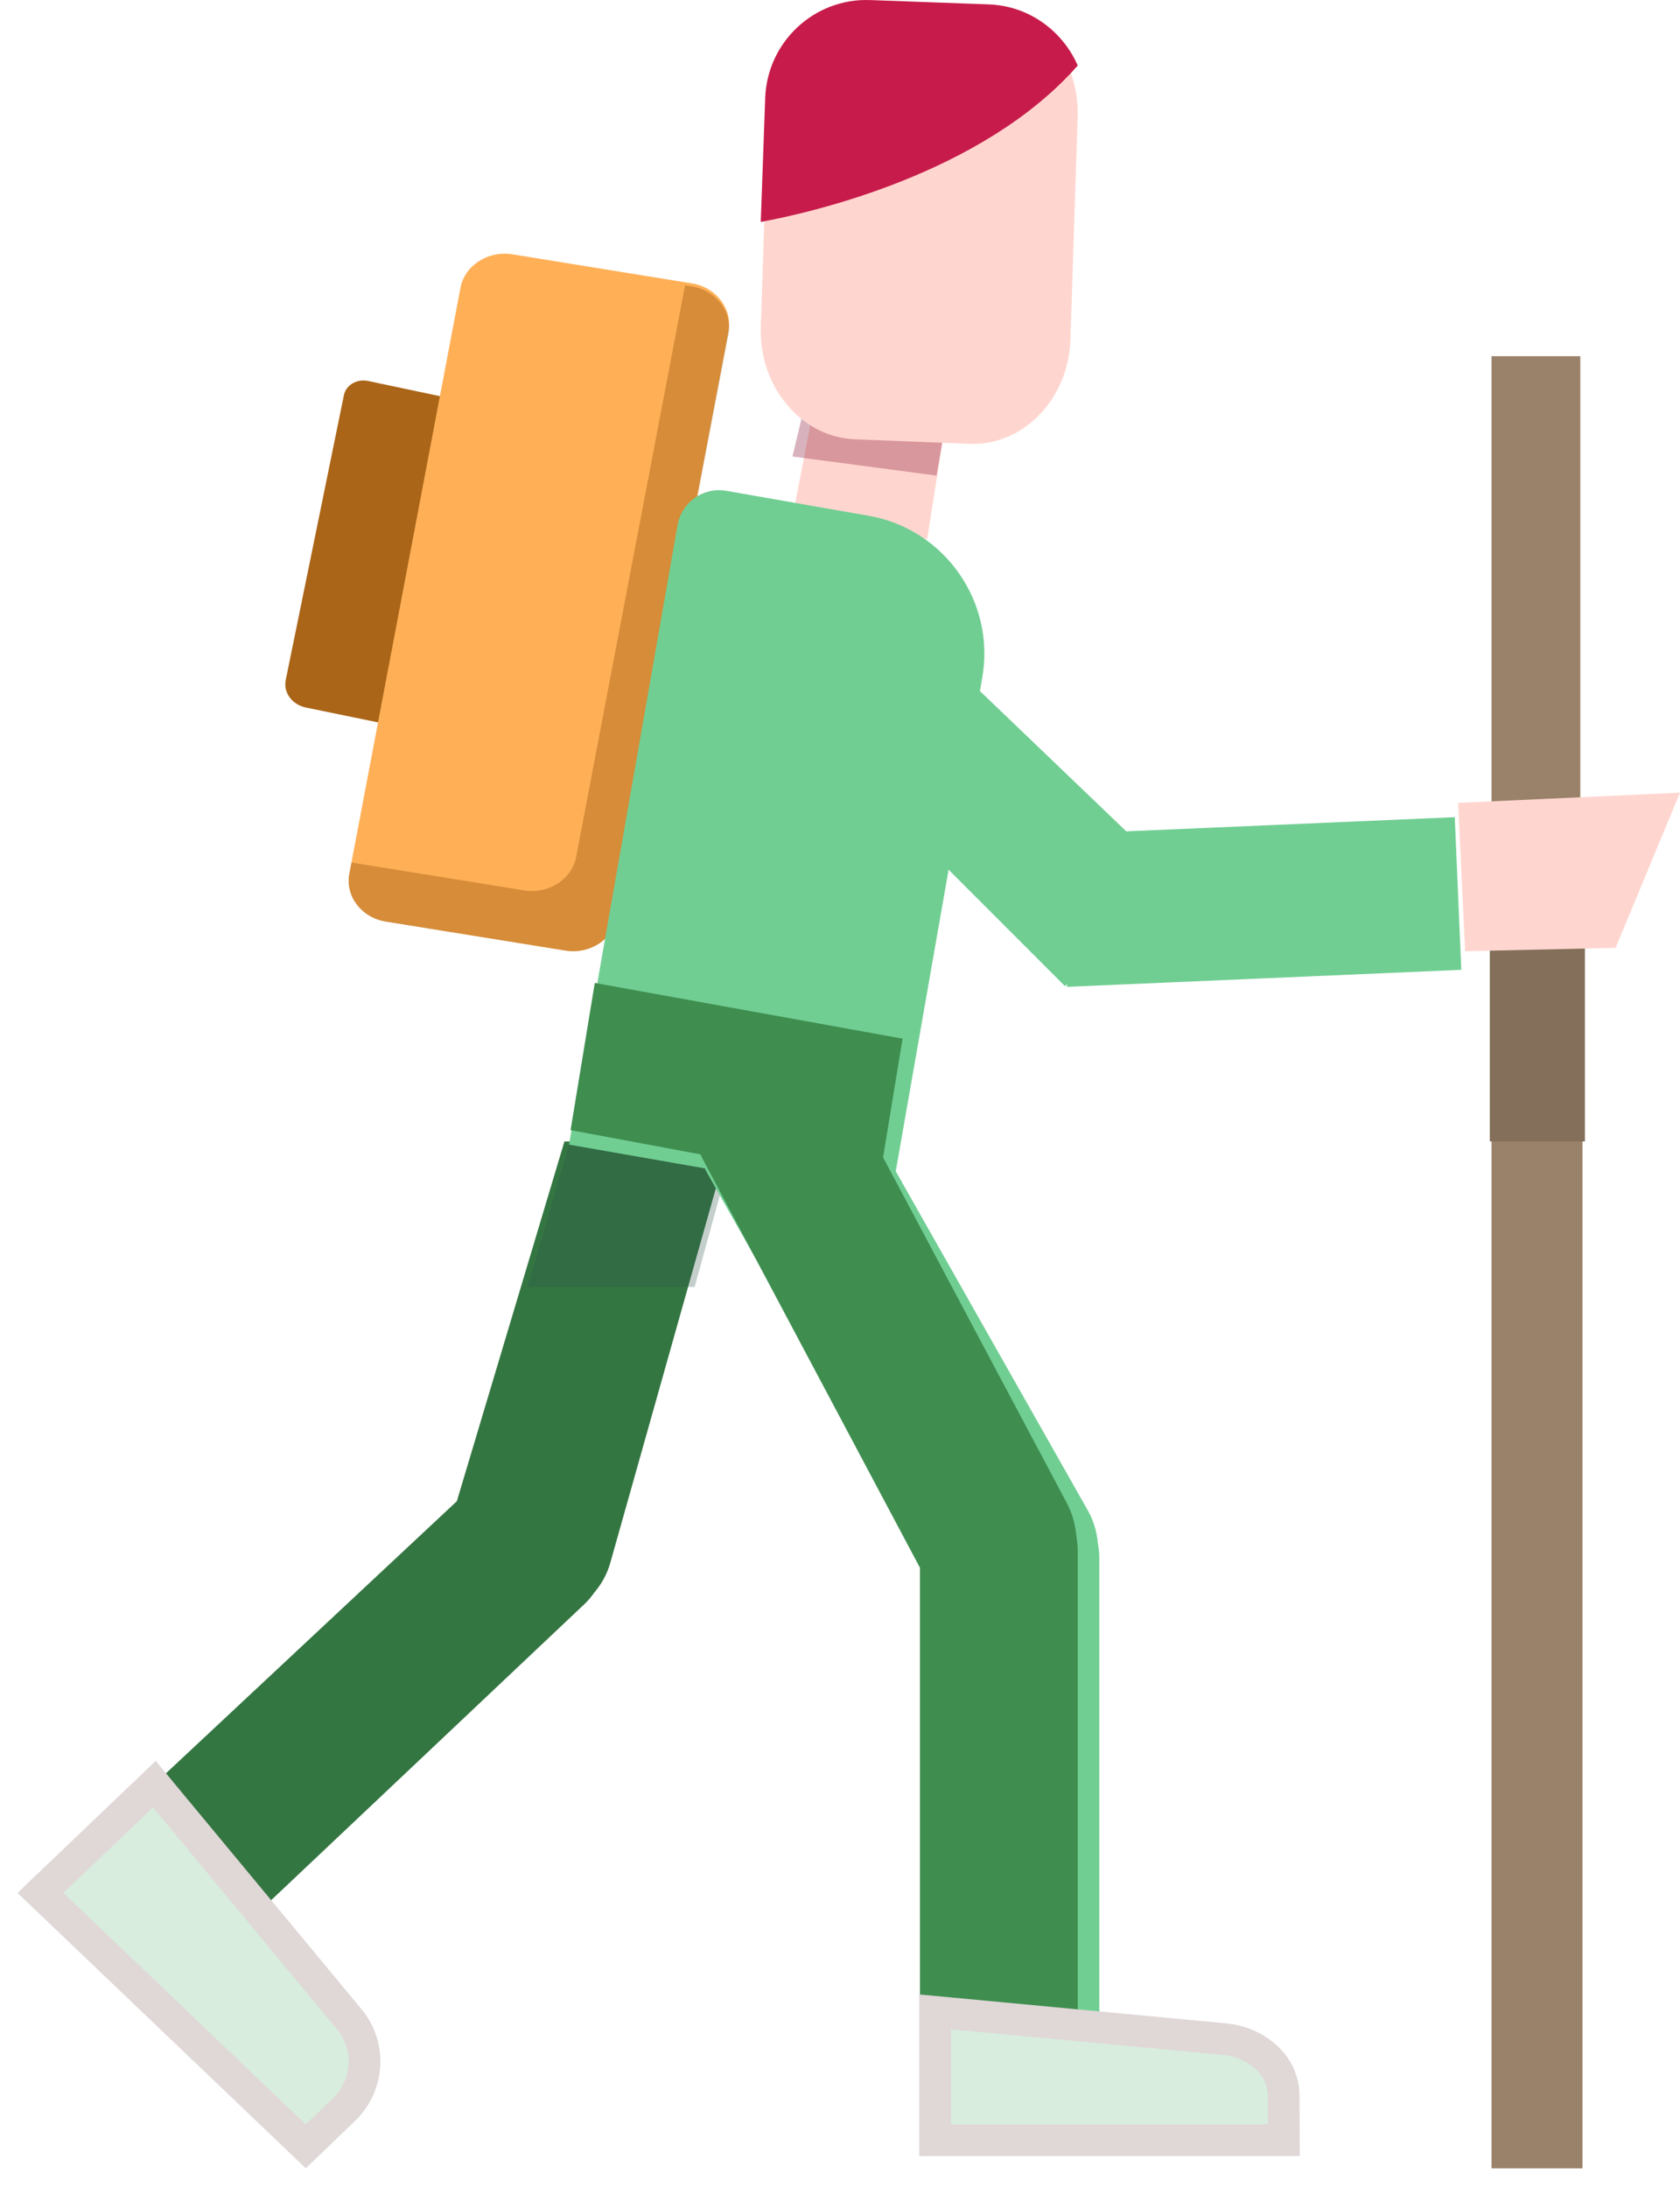 <svg width="53" height="69" viewBox="0 0 53 69" fill="none" xmlns="http://www.w3.org/2000/svg">
<path d="M29.251 17L30 12.251L25.831 12L25 16.324L29.251 17Z" fill="#FFD6CF"/>
<path opacity="0.32" d="M29.546 15L30 12.358L25.571 12L25 14.398L29.546 15Z" fill="#831232"/>
<path d="M49.855 11.234H47.054V35.367H49.855V11.234Z" fill="#998269"/>
<path d="M49.923 30.587H47.054V68.386H49.923V30.587Z" fill="#998269"/>
<path d="M50 29H47V36H50V29Z" fill="#836F5A"/>
<path d="M5 56.148L14.412 47.346L17.806 36H23L19.259 49.269C19.16 49.633 18.98 49.956 18.747 50.229C18.66 50.352 18.562 50.471 18.45 50.58L7.42 61L5 56.148Z" fill="#347642"/>
<g opacity="0.53">
<path opacity="0.53" d="M17.951 36.099L16.64 40.588H21.915L23.151 36.099H17.951Z" fill="#2B5448"/>
</g>
<path d="M33.173 1.235C32.612 0.566 31.852 0.179 31.032 0.147L27.417 0.002C25.717 -0.064 24.291 1.411 24.23 3.293L24.002 10.317C23.973 11.226 24.265 12.096 24.827 12.765C25.388 13.434 26.148 13.821 26.968 13.854L30.583 13.998C30.621 13.999 30.658 14 30.696 14C31.474 14 32.214 13.677 32.789 13.083C33.392 12.46 33.741 11.616 33.77 10.707L33.998 3.683C34.027 2.773 33.734 1.904 33.173 1.235Z" fill="#FFD6CF"/>
<path d="M15 12.731L11.611 12.015C11.262 11.941 10.914 12.144 10.85 12.459L9.014 21.446C8.933 21.843 9.216 22.226 9.656 22.316L12.981 23L15 12.731Z" fill="#AA6518"/>
<path d="M17.84 29.98L12.168 29.062C11.403 28.938 10.887 28.259 11.021 27.552L14.526 9.079C14.66 8.373 15.395 7.896 16.16 8.02L21.832 8.938C22.597 9.062 23.113 9.741 22.979 10.447L19.474 28.921C19.34 29.627 18.605 30.104 17.84 29.98Z" fill="#FFB057"/>
<path opacity="0.48" d="M21.831 9.035L21.612 9L18.176 27.027C18.042 27.73 17.307 28.205 16.542 28.082L11.09 27.203L11.021 27.564C10.887 28.267 11.403 28.944 12.168 29.067L17.84 29.98C18.605 30.104 19.34 29.629 19.474 28.926L22.979 10.538C23.112 9.835 22.596 9.159 21.831 9.035Z" fill="#AA6518"/>
<path d="M34 2.067C33.857 1.738 33.658 1.432 33.407 1.16C32.825 0.531 32.038 0.168 31.189 0.138L27.442 0.002C25.681 -0.06 24.203 1.325 24.14 3.093L24 7C25.535 6.717 30.977 5.503 34 2.067Z" fill="#C71C4B"/>
<path d="M30.989 21.364C31.406 18.979 29.797 16.686 27.413 16.268L22.91 15.479C22.192 15.353 21.502 15.838 21.376 16.556L17.951 36.099L22.236 36.849C22.261 36.899 22.284 36.949 22.312 36.998L29.477 49.646V63.595L34.68 64.199V49.133C34.68 48.974 34.663 48.819 34.636 48.668C34.603 48.305 34.496 47.944 34.303 47.609L28.259 36.94L29.926 27.429L30.989 21.364Z" fill="#71CE93"/>
<path d="M23.704 21.208L33.598 31.102L33.661 31.039L33.664 31.123L46.101 30.587L45.894 25.772L35.531 26.219L27.689 18.703L23.704 21.208Z" fill="#71CE93"/>
<path d="M9.3 67.362L9.646 67.692L9.991 67.36L10.846 66.539L10.846 66.539C11.648 65.767 11.723 64.533 11.012 63.676L5.212 56.681L4.87 56.268L4.482 56.638L1.655 59.338L1.276 59.7L1.655 60.061L9.3 67.362Z" fill="#D8EDDE" stroke="#E0D7D7"/>
<path d="M46 25.321L53 25L50.968 29.894L46.222 30L46 25.321Z" fill="#FFD6CF"/>
<path d="M33.958 48.449C33.926 48.08 33.824 47.712 33.639 47.371L27.859 36.501L28.475 32.757L18.764 31L18 35.643L22.098 36.408C22.122 36.459 22.144 36.51 22.171 36.559L29.023 49.446V63.658L34 65V48.923C34 48.761 33.984 48.603 33.958 48.449Z" fill="#3F8E50"/>
<path d="M40 67.5H40.502L40.5 66.998L40.496 66.088L40.496 66.088C40.491 65.096 39.602 64.403 38.631 64.311C38.631 64.311 38.631 64.311 38.631 64.311L30.047 63.502L29.5 63.451V64V67V67.5H30H40Z" fill="#D8EDDE" stroke="#E0D7D7"/>
</svg>
